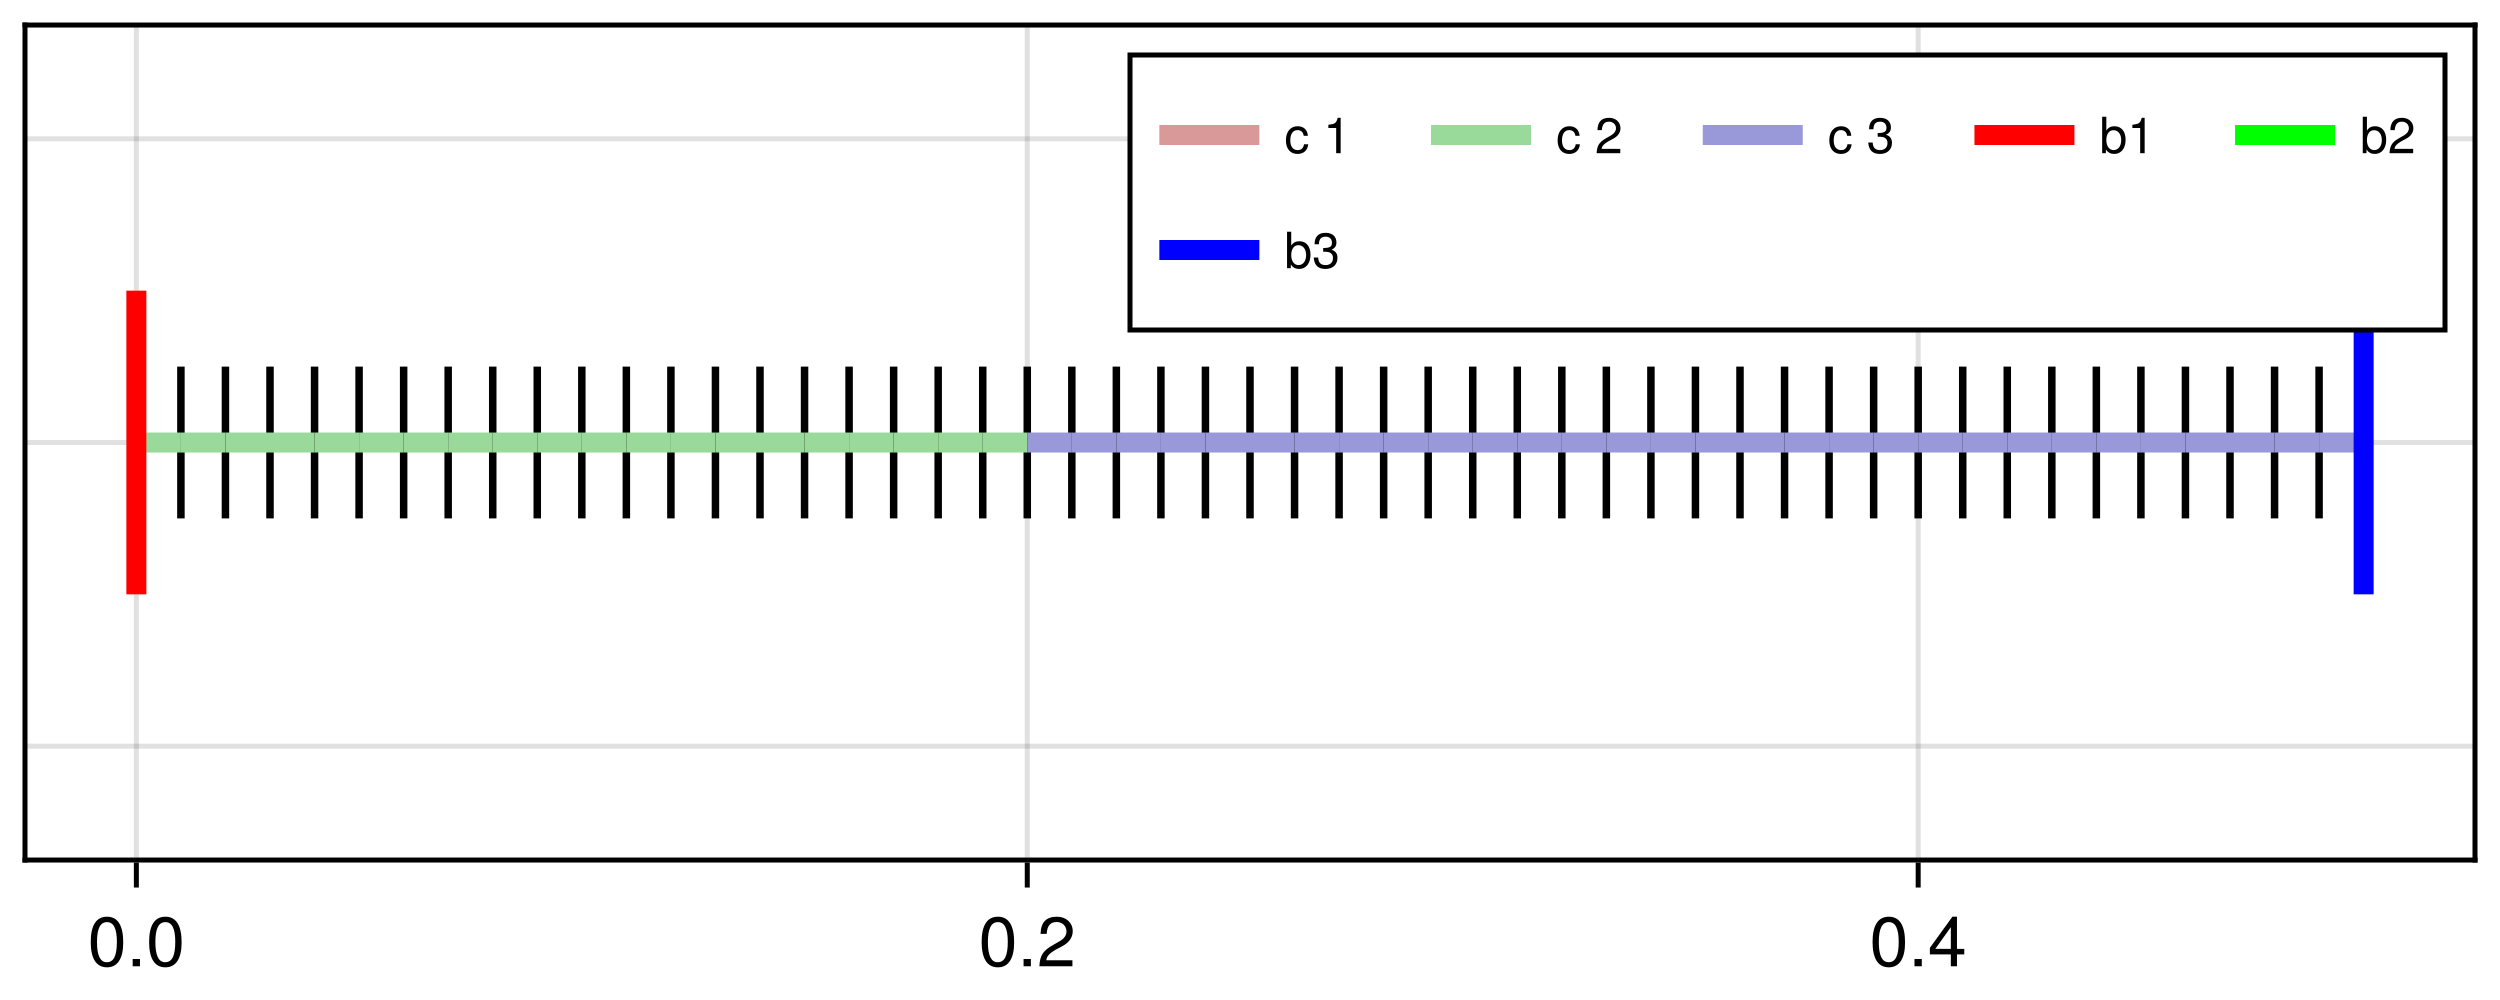 <?xml version="1.0" encoding="UTF-8"?>
<svg xmlns="http://www.w3.org/2000/svg" xmlns:xlink="http://www.w3.org/1999/xlink" width="375" height="150" viewBox="0 0 375 150">
<defs>
<g>
<g id="glyph-0-0-6805db10">
<path d="M 5.328 -3.578 C 5.328 -1.141 4.469 0.156 2.891 0.156 C 1.297 0.156 0.453 -1.141 0.453 -3.641 C 0.453 -6.141 1.281 -7.438 2.891 -7.438 C 4.5 -7.438 5.328 -6.156 5.328 -3.578 Z M 4.375 -3.672 C 4.375 -5.656 3.891 -6.625 2.891 -6.625 C 1.891 -6.625 1.391 -5.672 1.391 -3.641 C 1.391 -1.594 1.891 -0.609 2.859 -0.609 C 3.891 -0.609 4.375 -1.547 4.375 -3.672 Z M 4.375 -3.672 "/>
</g>
<g id="glyph-0-1-6805db10">
<path d="M 2 0 C 2 0 0.906 0 0.906 0 C 0.906 0 0.906 -1.094 0.906 -1.094 C 0.906 -1.094 2 -1.094 2 -1.094 C 2 -1.094 2 0 2 0 Z M 2 0 "/>
</g>
<g id="glyph-0-2-6805db10">
<path d="M 5.359 -5.266 C 5.359 -4.344 4.828 -3.562 3.797 -3.016 C 3.797 -3.016 2.734 -2.453 2.734 -2.453 C 1.828 -1.906 1.484 -1.516 1.391 -0.906 C 1.391 -0.906 5.312 -0.906 5.312 -0.906 C 5.312 -0.906 5.312 0 5.312 0 C 5.312 0 0.359 0 0.359 0 C 0.438 -1.641 0.891 -2.344 2.453 -3.219 C 2.453 -3.219 3.406 -3.766 3.406 -3.766 C 4.078 -4.141 4.422 -4.656 4.422 -5.234 C 4.422 -6.031 3.797 -6.641 2.953 -6.641 C 2.031 -6.641 1.516 -6.109 1.453 -4.859 C 1.453 -4.859 0.531 -4.859 0.531 -4.859 C 0.578 -6.672 1.453 -7.438 2.984 -7.438 C 4.391 -7.438 5.359 -6.516 5.359 -5.266 Z M 5.359 -5.266 "/>
</g>
<g id="glyph-0-3-6805db10">
<path d="M 5.453 -1.781 C 5.453 -1.781 4.359 -1.781 4.359 -1.781 C 4.359 -1.781 4.359 0 4.359 0 C 4.359 0 3.438 0 3.438 0 C 3.438 0 3.438 -1.781 3.438 -1.781 C 3.438 -1.781 0.297 -1.781 0.297 -1.781 C 0.297 -1.781 0.297 -2.766 0.297 -2.766 C 0.297 -2.766 3.672 -7.438 3.672 -7.438 C 3.672 -7.438 4.359 -7.438 4.359 -7.438 C 4.359 -7.438 4.359 -2.609 4.359 -2.609 C 4.359 -2.609 5.453 -2.609 5.453 -2.609 C 5.453 -2.609 5.453 -1.781 5.453 -1.781 Z M 3.438 -2.609 C 3.438 -2.609 3.438 -5.875 3.438 -5.875 C 3.438 -5.875 1.109 -2.609 1.109 -2.609 C 1.109 -2.609 3.438 -2.609 3.438 -2.609 Z M 3.438 -2.609 "/>
</g>
<g id="glyph-1-0-6805db10">
<path d="M 5.328 -3.578 C 5.328 -1.141 4.469 0.156 2.891 0.156 C 1.297 0.156 0.453 -1.141 0.453 -3.641 C 0.453 -6.141 1.281 -7.438 2.891 -7.438 C 4.5 -7.438 5.328 -6.156 5.328 -3.578 Z M 4.375 -3.672 C 4.375 -5.656 3.891 -6.625 2.891 -6.625 C 1.891 -6.625 1.391 -5.672 1.391 -3.641 C 1.391 -1.594 1.891 -0.609 2.859 -0.609 C 3.891 -0.609 4.375 -1.547 4.375 -3.672 Z M 4.375 -3.672 "/>
</g>
<g id="glyph-2-0-6805db10">
<path d="M 3.578 -1.344 C 3.5 -0.453 2.906 0.109 1.969 0.109 C 0.906 0.109 0.234 -0.656 0.234 -1.922 C 0.234 -3.234 0.922 -4.047 1.984 -4.047 C 2.859 -4.047 3.453 -3.562 3.531 -2.609 C 3.531 -2.609 2.906 -2.609 2.906 -2.609 C 2.828 -3.156 2.5 -3.469 1.969 -3.469 C 1.297 -3.469 0.891 -2.906 0.891 -1.922 C 0.891 -1 1.297 -0.469 1.984 -0.469 C 2.516 -0.469 2.844 -0.719 2.953 -1.344 C 2.953 -1.344 3.578 -1.344 3.578 -1.344 Z M 3.578 -1.344 "/>
</g>
<g id="glyph-2-1-6805db10">
</g>
<g id="glyph-2-2-6805db10">
<path d="M 3.828 -3.75 C 3.828 -3.109 3.453 -2.547 2.703 -2.156 C 2.703 -2.156 1.953 -1.75 1.953 -1.75 C 1.312 -1.359 1.062 -1.094 1 -0.656 C 1 -0.656 3.797 -0.656 3.797 -0.656 C 3.797 -0.656 3.797 0 3.797 0 C 3.797 0 0.25 0 0.25 0 C 0.312 -1.172 0.641 -1.672 1.75 -2.297 C 1.75 -2.297 2.438 -2.688 2.438 -2.688 C 2.906 -2.969 3.156 -3.328 3.156 -3.75 C 3.156 -4.312 2.703 -4.734 2.109 -4.734 C 1.453 -4.734 1.094 -4.359 1.031 -3.469 C 1.031 -3.469 0.375 -3.469 0.375 -3.469 C 0.406 -4.766 1.047 -5.312 2.125 -5.312 C 3.141 -5.312 3.828 -4.656 3.828 -3.75 Z M 3.828 -3.75 "/>
</g>
<g id="glyph-2-3-6805db10">
<path d="M 3.797 -1.547 C 3.797 -0.547 3.094 0.109 2 0.109 C 0.906 0.109 0.328 -0.422 0.234 -1.609 C 0.234 -1.609 0.906 -1.609 0.906 -1.609 C 0.938 -0.828 1.297 -0.469 2.016 -0.469 C 2.703 -0.469 3.125 -0.875 3.125 -1.531 C 3.125 -2.125 2.75 -2.469 2.016 -2.469 C 2.016 -2.469 1.656 -2.469 1.656 -2.469 C 1.656 -2.469 1.656 -3.031 1.656 -3.031 C 2.719 -3.031 2.969 -3.266 2.969 -3.828 C 2.969 -4.391 2.609 -4.734 2.031 -4.734 C 1.344 -4.734 1.031 -4.391 1.016 -3.594 C 1.016 -3.594 0.359 -3.594 0.359 -3.594 C 0.375 -4.734 0.938 -5.312 2.016 -5.312 C 3.031 -5.312 3.641 -4.766 3.641 -3.859 C 3.641 -3.328 3.391 -2.984 2.891 -2.781 C 3.531 -2.562 3.797 -2.188 3.797 -1.547 Z M 3.797 -1.547 "/>
</g>
<g id="glyph-2-4-6805db10">
<path d="M 3.922 -2.016 C 3.922 -0.734 3.25 0.109 2.219 0.109 C 1.672 0.109 1.266 -0.109 0.969 -0.562 C 0.969 -0.562 0.969 0 0.969 0 C 0.969 0 0.406 0 0.406 0 C 0.406 0 0.406 -5.469 0.406 -5.469 C 0.406 -5.469 1.031 -5.469 1.031 -5.469 C 1.031 -5.469 1.031 -3.391 1.031 -3.391 C 1.312 -3.844 1.703 -4.047 2.25 -4.047 C 3.281 -4.047 3.922 -3.281 3.922 -2.016 Z M 3.266 -1.969 C 3.266 -2.844 2.812 -3.453 2.125 -3.453 C 1.469 -3.484 1.031 -2.891 1.031 -1.969 C 1.031 -1.078 1.469 -0.469 2.125 -0.469 C 2.812 -0.469 3.266 -1.078 3.266 -1.969 Z M 3.266 -1.969 "/>
</g>
<g id="glyph-2-5-6805db10">
<path d="M 2.609 0 C 2.609 0 1.938 0 1.938 0 C 1.938 0 1.938 -3.781 1.938 -3.781 C 1.938 -3.781 0.766 -3.781 0.766 -3.781 C 0.766 -3.781 0.766 -4.266 0.766 -4.266 C 1.781 -4.391 1.938 -4.5 2.172 -5.312 C 2.172 -5.312 2.609 -5.312 2.609 -5.312 C 2.609 -5.312 2.609 0 2.609 0 Z M 2.609 0 "/>
</g>
<g id="glyph-3-0-6805db10">
<path d="M 2.609 0 C 2.609 0 1.938 0 1.938 0 C 1.938 0 1.938 -3.781 1.938 -3.781 C 1.938 -3.781 0.766 -3.781 0.766 -3.781 C 0.766 -3.781 0.766 -4.266 0.766 -4.266 C 1.781 -4.391 1.938 -4.5 2.172 -5.312 C 2.172 -5.312 2.609 -5.312 2.609 -5.312 C 2.609 -5.312 2.609 0 2.609 0 Z M 2.609 0 "/>
</g>
<g id="glyph-3-1-6805db10">
</g>
<g id="glyph-4-0-6805db10">
<path d="M 3.922 -2.016 C 3.922 -0.734 3.25 0.109 2.219 0.109 C 1.672 0.109 1.266 -0.109 0.969 -0.562 C 0.969 -0.562 0.969 0 0.969 0 C 0.969 0 0.406 0 0.406 0 C 0.406 0 0.406 -5.469 0.406 -5.469 C 0.406 -5.469 1.031 -5.469 1.031 -5.469 C 1.031 -5.469 1.031 -3.391 1.031 -3.391 C 1.312 -3.844 1.703 -4.047 2.25 -4.047 C 3.281 -4.047 3.922 -3.281 3.922 -2.016 Z M 3.266 -1.969 C 3.266 -2.844 2.812 -3.453 2.125 -3.453 C 1.469 -3.484 1.031 -2.891 1.031 -1.969 C 1.031 -1.078 1.469 -0.469 2.125 -0.469 C 2.812 -0.469 3.266 -1.078 3.266 -1.969 Z M 3.266 -1.969 "/>
</g>
<g id="glyph-5-0-6805db10">
<path d="M 3.922 -2.016 C 3.922 -0.734 3.25 0.109 2.219 0.109 C 1.672 0.109 1.266 -0.109 0.969 -0.562 C 0.969 -0.562 0.969 0 0.969 0 C 0.969 0 0.406 0 0.406 0 C 0.406 0 0.406 -5.469 0.406 -5.469 C 0.406 -5.469 1.031 -5.469 1.031 -5.469 C 1.031 -5.469 1.031 -3.391 1.031 -3.391 C 1.312 -3.844 1.703 -4.047 2.25 -4.047 C 3.281 -4.047 3.922 -3.281 3.922 -2.016 Z M 3.266 -1.969 C 3.266 -2.844 2.812 -3.453 2.125 -3.453 C 1.469 -3.484 1.031 -2.891 1.031 -1.969 C 1.031 -1.078 1.469 -0.469 2.125 -0.469 C 2.812 -0.469 3.266 -1.078 3.266 -1.969 Z M 3.266 -1.969 "/>
</g>
<g id="glyph-6-0-6805db10">
<path d="M 3.797 -1.547 C 3.797 -0.547 3.094 0.109 2 0.109 C 0.906 0.109 0.328 -0.422 0.234 -1.609 C 0.234 -1.609 0.906 -1.609 0.906 -1.609 C 0.938 -0.828 1.297 -0.469 2.016 -0.469 C 2.703 -0.469 3.125 -0.875 3.125 -1.531 C 3.125 -2.125 2.75 -2.469 2.016 -2.469 C 2.016 -2.469 1.656 -2.469 1.656 -2.469 C 1.656 -2.469 1.656 -3.031 1.656 -3.031 C 2.719 -3.031 2.969 -3.266 2.969 -3.828 C 2.969 -4.391 2.609 -4.734 2.031 -4.734 C 1.344 -4.734 1.031 -4.391 1.016 -3.594 C 1.016 -3.594 0.359 -3.594 0.359 -3.594 C 0.375 -4.734 0.938 -5.312 2.016 -5.312 C 3.031 -5.312 3.641 -4.766 3.641 -3.859 C 3.641 -3.328 3.391 -2.984 2.891 -2.781 C 3.531 -2.562 3.797 -2.188 3.797 -1.547 Z M 3.797 -1.547 "/>
</g>
</g>
</defs>
<rect x="-37.5" y="-15" width="450" height="180" fill="rgb(100%, 100%, 100%)" fill-opacity="1"/>
<path fill-rule="nonzero" fill="rgb(100%, 100%, 100%)" fill-opacity="1" d="M 3.75 129 L 371.25 129 L 371.25 3.75 L 3.75 3.75 Z M 3.75 129 "/>
<path fill="none" stroke-width="1" stroke-linecap="butt" stroke-linejoin="miter" stroke="rgb(0%, 0%, 0%)" stroke-opacity="0.12" stroke-miterlimit="1.155" d="M 27.271 172 L 27.271 5 " transform="matrix(0.75, 0, 0, 0.75, 0, 0)"/>
<path fill="none" stroke-width="1" stroke-linecap="butt" stroke-linejoin="miter" stroke="rgb(0%, 0%, 0%)" stroke-opacity="0.12" stroke-miterlimit="1.155" d="M 205.453 172 L 205.453 5 " transform="matrix(0.75, 0, 0, 0.75, 0, 0)"/>
<path fill="none" stroke-width="1" stroke-linecap="butt" stroke-linejoin="miter" stroke="rgb(0%, 0%, 0%)" stroke-opacity="0.12" stroke-miterlimit="1.155" d="M 383.635 172 L 383.635 5 " transform="matrix(0.75, 0, 0, 0.75, 0, 0)"/>
<path fill="none" stroke-width="1" stroke-linecap="butt" stroke-linejoin="miter" stroke="rgb(0%, 0%, 0%)" stroke-opacity="0.12" stroke-miterlimit="1.155" d="M 5 149.229 L 495 149.229 " transform="matrix(0.75, 0, 0, 0.75, 0, 0)"/>
<path fill="none" stroke-width="1" stroke-linecap="butt" stroke-linejoin="miter" stroke="rgb(0%, 0%, 0%)" stroke-opacity="0.12" stroke-miterlimit="1.155" d="M 5 88.5 L 495 88.5 " transform="matrix(0.75, 0, 0, 0.75, 0, 0)"/>
<path fill="none" stroke-width="1" stroke-linecap="butt" stroke-linejoin="miter" stroke="rgb(0%, 0%, 0%)" stroke-opacity="0.12" stroke-miterlimit="1.155" d="M 5 27.771 L 495 27.771 " transform="matrix(0.75, 0, 0, 0.75, 0, 0)"/>
<g fill="rgb(0%, 0%, 0%)" fill-opacity="1">
<use xlink:href="#glyph-0-0-6805db10" x="13.157" y="144.943"/>
</g>
<g fill="rgb(0%, 0%, 0%)" fill-opacity="1">
<use xlink:href="#glyph-0-1-6805db10" x="18.995" y="144.943"/>
</g>
<g fill="rgb(0%, 0%, 0%)" fill-opacity="1">
<use xlink:href="#glyph-1-0-6805db10" x="21.914" y="144.943"/>
</g>
<g fill="rgb(0%, 0%, 0%)" fill-opacity="1">
<use xlink:href="#glyph-0-0-6805db10" x="146.793" y="144.943"/>
</g>
<g fill="rgb(0%, 0%, 0%)" fill-opacity="1">
<use xlink:href="#glyph-0-1-6805db10" x="152.631" y="144.943"/>
</g>
<g fill="rgb(0%, 0%, 0%)" fill-opacity="1">
<use xlink:href="#glyph-0-2-6805db10" x="155.55" y="144.943"/>
</g>
<g fill="rgb(0%, 0%, 0%)" fill-opacity="1">
<use xlink:href="#glyph-0-0-6805db10" x="280.43" y="144.943"/>
</g>
<g fill="rgb(0%, 0%, 0%)" fill-opacity="1">
<use xlink:href="#glyph-0-1-6805db10" x="286.268" y="144.943"/>
</g>
<g fill="rgb(0%, 0%, 0%)" fill-opacity="1">
<use xlink:href="#glyph-0-3-6805db10" x="289.187" y="144.943"/>
</g>
<path fill="none" stroke-width="1.5" stroke-linecap="butt" stroke-linejoin="miter" stroke="rgb(0%, 0%, 0%)" stroke-opacity="1" stroke-miterlimit="1.155" d="M 27.271 73.318 L 27.271 103.682 " transform="matrix(0.75, 0, 0, 0.75, 0, 0)"/>
<path fill="none" stroke-width="1.5" stroke-linecap="butt" stroke-linejoin="miter" stroke="rgb(0%, 0%, 0%)" stroke-opacity="1" stroke-miterlimit="1.155" d="M 36.182 73.318 L 36.182 103.682 " transform="matrix(0.75, 0, 0, 0.75, 0, 0)"/>
<path fill="none" stroke-width="1.5" stroke-linecap="butt" stroke-linejoin="miter" stroke="rgb(0%, 0%, 0%)" stroke-opacity="1" stroke-miterlimit="1.155" d="M 45.089 73.318 L 45.089 103.682 " transform="matrix(0.75, 0, 0, 0.75, 0, 0)"/>
<path fill="none" stroke-width="1.5" stroke-linecap="butt" stroke-linejoin="miter" stroke="rgb(0%, 0%, 0%)" stroke-opacity="1" stroke-miterlimit="1.155" d="M 54 73.318 L 54 103.682 " transform="matrix(0.75, 0, 0, 0.75, 0, 0)"/>
<path fill="none" stroke-width="1.5" stroke-linecap="butt" stroke-linejoin="miter" stroke="rgb(0%, 0%, 0%)" stroke-opacity="1" stroke-miterlimit="1.155" d="M 62.911 73.318 L 62.911 103.682 " transform="matrix(0.75, 0, 0, 0.75, 0, 0)"/>
<path fill="none" stroke-width="1.5" stroke-linecap="butt" stroke-linejoin="miter" stroke="rgb(0%, 0%, 0%)" stroke-opacity="1" stroke-miterlimit="1.155" d="M 71.818 73.318 L 71.818 103.682 " transform="matrix(0.75, 0, 0, 0.75, 0, 0)"/>
<path fill="none" stroke-width="1.5" stroke-linecap="butt" stroke-linejoin="miter" stroke="rgb(0%, 0%, 0%)" stroke-opacity="1" stroke-miterlimit="1.155" d="M 80.729 73.318 L 80.729 103.682 " transform="matrix(0.75, 0, 0, 0.75, 0, 0)"/>
<path fill="none" stroke-width="1.5" stroke-linecap="butt" stroke-linejoin="miter" stroke="rgb(0%, 0%, 0%)" stroke-opacity="1" stroke-miterlimit="1.155" d="M 89.635 73.318 L 89.635 103.682 " transform="matrix(0.75, 0, 0, 0.75, 0, 0)"/>
<path fill="none" stroke-width="1.5" stroke-linecap="butt" stroke-linejoin="miter" stroke="rgb(0%, 0%, 0%)" stroke-opacity="1" stroke-miterlimit="1.155" d="M 98.547 73.318 L 98.547 103.682 " transform="matrix(0.75, 0, 0, 0.75, 0, 0)"/>
<path fill="none" stroke-width="1.5" stroke-linecap="butt" stroke-linejoin="miter" stroke="rgb(0%, 0%, 0%)" stroke-opacity="1" stroke-miterlimit="1.155" d="M 107.453 73.318 L 107.453 103.682 " transform="matrix(0.75, 0, 0, 0.75, 0, 0)"/>
<path fill="none" stroke-width="1.5" stroke-linecap="butt" stroke-linejoin="miter" stroke="rgb(0%, 0%, 0%)" stroke-opacity="1" stroke-miterlimit="1.155" d="M 116.365 73.318 L 116.365 103.682 " transform="matrix(0.75, 0, 0, 0.75, 0, 0)"/>
<path fill="none" stroke-width="1.5" stroke-linecap="butt" stroke-linejoin="miter" stroke="rgb(0%, 0%, 0%)" stroke-opacity="1" stroke-miterlimit="1.155" d="M 125.271 73.318 L 125.271 103.682 " transform="matrix(0.75, 0, 0, 0.75, 0, 0)"/>
<path fill="none" stroke-width="1.5" stroke-linecap="butt" stroke-linejoin="miter" stroke="rgb(0%, 0%, 0%)" stroke-opacity="1" stroke-miterlimit="1.155" d="M 134.182 73.318 L 134.182 103.682 " transform="matrix(0.75, 0, 0, 0.75, 0, 0)"/>
<path fill="none" stroke-width="1.5" stroke-linecap="butt" stroke-linejoin="miter" stroke="rgb(0%, 0%, 0%)" stroke-opacity="1" stroke-miterlimit="1.155" d="M 143.089 73.318 L 143.089 103.682 " transform="matrix(0.75, 0, 0, 0.75, 0, 0)"/>
<path fill="none" stroke-width="1.5" stroke-linecap="butt" stroke-linejoin="miter" stroke="rgb(0%, 0%, 0%)" stroke-opacity="1" stroke-miterlimit="1.155" d="M 152 73.318 L 152 103.682 " transform="matrix(0.75, 0, 0, 0.75, 0, 0)"/>
<path fill="none" stroke-width="1.5" stroke-linecap="butt" stroke-linejoin="miter" stroke="rgb(0%, 0%, 0%)" stroke-opacity="1" stroke-miterlimit="1.155" d="M 160.911 73.318 L 160.911 103.682 " transform="matrix(0.75, 0, 0, 0.75, 0, 0)"/>
<path fill="none" stroke-width="1.5" stroke-linecap="butt" stroke-linejoin="miter" stroke="rgb(0%, 0%, 0%)" stroke-opacity="1" stroke-miterlimit="1.155" d="M 169.818 73.318 L 169.818 103.682 " transform="matrix(0.75, 0, 0, 0.75, 0, 0)"/>
<path fill="none" stroke-width="1.5" stroke-linecap="butt" stroke-linejoin="miter" stroke="rgb(0%, 0%, 0%)" stroke-opacity="1" stroke-miterlimit="1.155" d="M 178.729 73.318 L 178.729 103.682 " transform="matrix(0.75, 0, 0, 0.75, 0, 0)"/>
<path fill="none" stroke-width="1.5" stroke-linecap="butt" stroke-linejoin="miter" stroke="rgb(0%, 0%, 0%)" stroke-opacity="1" stroke-miterlimit="1.155" d="M 187.635 73.318 L 187.635 103.682 " transform="matrix(0.75, 0, 0, 0.75, 0, 0)"/>
<path fill="none" stroke-width="1.5" stroke-linecap="butt" stroke-linejoin="miter" stroke="rgb(0%, 0%, 0%)" stroke-opacity="1" stroke-miterlimit="1.155" d="M 196.547 73.318 L 196.547 103.682 " transform="matrix(0.75, 0, 0, 0.75, 0, 0)"/>
<path fill="none" stroke-width="1.5" stroke-linecap="butt" stroke-linejoin="miter" stroke="rgb(0%, 0%, 0%)" stroke-opacity="1" stroke-miterlimit="1.155" d="M 205.453 73.318 L 205.453 103.682 " transform="matrix(0.75, 0, 0, 0.75, 0, 0)"/>
<path fill="none" stroke-width="1.5" stroke-linecap="butt" stroke-linejoin="miter" stroke="rgb(0%, 0%, 0%)" stroke-opacity="1" stroke-miterlimit="1.155" d="M 214.365 73.318 L 214.365 103.682 " transform="matrix(0.75, 0, 0, 0.75, 0, 0)"/>
<path fill="none" stroke-width="1.5" stroke-linecap="butt" stroke-linejoin="miter" stroke="rgb(0%, 0%, 0%)" stroke-opacity="1" stroke-miterlimit="1.155" d="M 223.271 73.318 L 223.271 103.682 " transform="matrix(0.75, 0, 0, 0.75, 0, 0)"/>
<path fill="none" stroke-width="1.5" stroke-linecap="butt" stroke-linejoin="miter" stroke="rgb(0%, 0%, 0%)" stroke-opacity="1" stroke-miterlimit="1.155" d="M 232.182 73.318 L 232.182 103.682 " transform="matrix(0.75, 0, 0, 0.75, 0, 0)"/>
<path fill="none" stroke-width="1.5" stroke-linecap="butt" stroke-linejoin="miter" stroke="rgb(0%, 0%, 0%)" stroke-opacity="1" stroke-miterlimit="1.155" d="M 241.089 73.318 L 241.089 103.682 " transform="matrix(0.75, 0, 0, 0.75, 0, 0)"/>
<path fill="none" stroke-width="1.5" stroke-linecap="butt" stroke-linejoin="miter" stroke="rgb(0%, 0%, 0%)" stroke-opacity="1" stroke-miterlimit="1.155" d="M 250 73.318 L 250 103.682 " transform="matrix(0.75, 0, 0, 0.75, 0, 0)"/>
<path fill="none" stroke-width="1.5" stroke-linecap="butt" stroke-linejoin="miter" stroke="rgb(0%, 0%, 0%)" stroke-opacity="1" stroke-miterlimit="1.155" d="M 258.911 73.318 L 258.911 103.682 " transform="matrix(0.75, 0, 0, 0.75, 0, 0)"/>
<path fill="none" stroke-width="1.5" stroke-linecap="butt" stroke-linejoin="miter" stroke="rgb(0%, 0%, 0%)" stroke-opacity="1" stroke-miterlimit="1.155" d="M 267.818 73.318 L 267.818 103.682 " transform="matrix(0.75, 0, 0, 0.75, 0, 0)"/>
<path fill="none" stroke-width="1.5" stroke-linecap="butt" stroke-linejoin="miter" stroke="rgb(0%, 0%, 0%)" stroke-opacity="1" stroke-miterlimit="1.155" d="M 276.729 73.318 L 276.729 103.682 " transform="matrix(0.75, 0, 0, 0.75, 0, 0)"/>
<path fill="none" stroke-width="1.5" stroke-linecap="butt" stroke-linejoin="miter" stroke="rgb(0%, 0%, 0%)" stroke-opacity="1" stroke-miterlimit="1.155" d="M 285.635 73.318 L 285.635 103.682 " transform="matrix(0.75, 0, 0, 0.75, 0, 0)"/>
<path fill="none" stroke-width="1.5" stroke-linecap="butt" stroke-linejoin="miter" stroke="rgb(0%, 0%, 0%)" stroke-opacity="1" stroke-miterlimit="1.155" d="M 294.547 73.318 L 294.547 103.682 " transform="matrix(0.75, 0, 0, 0.75, 0, 0)"/>
<path fill="none" stroke-width="1.5" stroke-linecap="butt" stroke-linejoin="miter" stroke="rgb(0%, 0%, 0%)" stroke-opacity="1" stroke-miterlimit="1.155" d="M 303.453 73.318 L 303.453 103.682 " transform="matrix(0.75, 0, 0, 0.75, 0, 0)"/>
<path fill="none" stroke-width="1.5" stroke-linecap="butt" stroke-linejoin="miter" stroke="rgb(0%, 0%, 0%)" stroke-opacity="1" stroke-miterlimit="1.155" d="M 312.365 73.318 L 312.365 103.682 " transform="matrix(0.75, 0, 0, 0.75, 0, 0)"/>
<path fill="none" stroke-width="1.5" stroke-linecap="butt" stroke-linejoin="miter" stroke="rgb(0%, 0%, 0%)" stroke-opacity="1" stroke-miterlimit="1.155" d="M 321.271 73.318 L 321.271 103.682 " transform="matrix(0.75, 0, 0, 0.75, 0, 0)"/>
<path fill="none" stroke-width="1.5" stroke-linecap="butt" stroke-linejoin="miter" stroke="rgb(0%, 0%, 0%)" stroke-opacity="1" stroke-miterlimit="1.155" d="M 330.182 73.318 L 330.182 103.682 " transform="matrix(0.75, 0, 0, 0.75, 0, 0)"/>
<path fill="none" stroke-width="1.5" stroke-linecap="butt" stroke-linejoin="miter" stroke="rgb(0%, 0%, 0%)" stroke-opacity="1" stroke-miterlimit="1.155" d="M 339.089 73.318 L 339.089 103.682 " transform="matrix(0.75, 0, 0, 0.75, 0, 0)"/>
<path fill="none" stroke-width="1.5" stroke-linecap="butt" stroke-linejoin="miter" stroke="rgb(0%, 0%, 0%)" stroke-opacity="1" stroke-miterlimit="1.155" d="M 348 73.318 L 348 103.682 " transform="matrix(0.75, 0, 0, 0.75, 0, 0)"/>
<path fill="none" stroke-width="1.5" stroke-linecap="butt" stroke-linejoin="miter" stroke="rgb(0%, 0%, 0%)" stroke-opacity="1" stroke-miterlimit="1.155" d="M 356.911 73.318 L 356.911 103.682 " transform="matrix(0.75, 0, 0, 0.75, 0, 0)"/>
<path fill="none" stroke-width="1.5" stroke-linecap="butt" stroke-linejoin="miter" stroke="rgb(0%, 0%, 0%)" stroke-opacity="1" stroke-miterlimit="1.155" d="M 365.818 73.318 L 365.818 103.682 " transform="matrix(0.75, 0, 0, 0.75, 0, 0)"/>
<path fill="none" stroke-width="1.5" stroke-linecap="butt" stroke-linejoin="miter" stroke="rgb(0%, 0%, 0%)" stroke-opacity="1" stroke-miterlimit="1.155" d="M 374.729 73.318 L 374.729 103.682 " transform="matrix(0.75, 0, 0, 0.75, 0, 0)"/>
<path fill="none" stroke-width="1.5" stroke-linecap="butt" stroke-linejoin="miter" stroke="rgb(0%, 0%, 0%)" stroke-opacity="1" stroke-miterlimit="1.155" d="M 383.635 73.318 L 383.635 103.682 " transform="matrix(0.75, 0, 0, 0.75, 0, 0)"/>
<path fill="none" stroke-width="1.5" stroke-linecap="butt" stroke-linejoin="miter" stroke="rgb(0%, 0%, 0%)" stroke-opacity="1" stroke-miterlimit="1.155" d="M 392.547 73.318 L 392.547 103.682 " transform="matrix(0.75, 0, 0, 0.75, 0, 0)"/>
<path fill="none" stroke-width="1.5" stroke-linecap="butt" stroke-linejoin="miter" stroke="rgb(0%, 0%, 0%)" stroke-opacity="1" stroke-miterlimit="1.155" d="M 401.453 73.318 L 401.453 103.682 " transform="matrix(0.75, 0, 0, 0.75, 0, 0)"/>
<path fill="none" stroke-width="1.5" stroke-linecap="butt" stroke-linejoin="miter" stroke="rgb(0%, 0%, 0%)" stroke-opacity="1" stroke-miterlimit="1.155" d="M 410.365 73.318 L 410.365 103.682 " transform="matrix(0.75, 0, 0, 0.75, 0, 0)"/>
<path fill="none" stroke-width="1.5" stroke-linecap="butt" stroke-linejoin="miter" stroke="rgb(0%, 0%, 0%)" stroke-opacity="1" stroke-miterlimit="1.155" d="M 419.271 73.318 L 419.271 103.682 " transform="matrix(0.75, 0, 0, 0.75, 0, 0)"/>
<path fill="none" stroke-width="1.5" stroke-linecap="butt" stroke-linejoin="miter" stroke="rgb(0%, 0%, 0%)" stroke-opacity="1" stroke-miterlimit="1.155" d="M 428.182 73.318 L 428.182 103.682 " transform="matrix(0.75, 0, 0, 0.75, 0, 0)"/>
<path fill="none" stroke-width="1.5" stroke-linecap="butt" stroke-linejoin="miter" stroke="rgb(0%, 0%, 0%)" stroke-opacity="1" stroke-miterlimit="1.155" d="M 437.089 73.318 L 437.089 103.682 " transform="matrix(0.75, 0, 0, 0.75, 0, 0)"/>
<path fill="none" stroke-width="1.5" stroke-linecap="butt" stroke-linejoin="miter" stroke="rgb(0%, 0%, 0%)" stroke-opacity="1" stroke-miterlimit="1.155" d="M 446 73.318 L 446 103.682 " transform="matrix(0.75, 0, 0, 0.75, 0, 0)"/>
<path fill="none" stroke-width="1.5" stroke-linecap="butt" stroke-linejoin="miter" stroke="rgb(0%, 0%, 0%)" stroke-opacity="1" stroke-miterlimit="1.155" d="M 454.911 73.318 L 454.911 103.682 " transform="matrix(0.75, 0, 0, 0.75, 0, 0)"/>
<path fill="none" stroke-width="1.5" stroke-linecap="butt" stroke-linejoin="miter" stroke="rgb(0%, 0%, 0%)" stroke-opacity="1" stroke-miterlimit="1.155" d="M 463.818 73.318 L 463.818 103.682 " transform="matrix(0.75, 0, 0, 0.75, 0, 0)"/>
<path fill="none" stroke-width="1.5" stroke-linecap="butt" stroke-linejoin="miter" stroke="rgb(0%, 0%, 0%)" stroke-opacity="1" stroke-miterlimit="1.155" d="M 472.729 73.318 L 472.729 103.682 " transform="matrix(0.75, 0, 0, 0.75, 0, 0)"/>
<path fill="none" stroke-width="4" stroke-linecap="butt" stroke-linejoin="miter" stroke="rgb(60%, 85%, 60%)" stroke-opacity="1" stroke-miterlimit="1.155" d="M 27.271 88.5 L 36.182 88.5 " transform="matrix(0.75, 0, 0, 0.75, 0, 0)"/>
<path fill="none" stroke-width="4" stroke-linecap="butt" stroke-linejoin="miter" stroke="rgb(60%, 85%, 60%)" stroke-opacity="1" stroke-miterlimit="1.155" d="M 36.182 88.5 L 45.089 88.5 " transform="matrix(0.75, 0, 0, 0.75, 0, 0)"/>
<path fill="none" stroke-width="4" stroke-linecap="butt" stroke-linejoin="miter" stroke="rgb(60%, 85%, 60%)" stroke-opacity="1" stroke-miterlimit="1.155" d="M 45.089 88.5 L 54 88.5 " transform="matrix(0.75, 0, 0, 0.75, 0, 0)"/>
<path fill="none" stroke-width="4" stroke-linecap="butt" stroke-linejoin="miter" stroke="rgb(60%, 85%, 60%)" stroke-opacity="1" stroke-miterlimit="1.155" d="M 54 88.5 L 62.911 88.5 " transform="matrix(0.75, 0, 0, 0.75, 0, 0)"/>
<path fill="none" stroke-width="4" stroke-linecap="butt" stroke-linejoin="miter" stroke="rgb(60%, 85%, 60%)" stroke-opacity="1" stroke-miterlimit="1.155" d="M 62.911 88.5 L 71.818 88.5 " transform="matrix(0.75, 0, 0, 0.75, 0, 0)"/>
<path fill="none" stroke-width="4" stroke-linecap="butt" stroke-linejoin="miter" stroke="rgb(60%, 85%, 60%)" stroke-opacity="1" stroke-miterlimit="1.155" d="M 71.818 88.5 L 80.729 88.5 " transform="matrix(0.75, 0, 0, 0.75, 0, 0)"/>
<path fill="none" stroke-width="4" stroke-linecap="butt" stroke-linejoin="miter" stroke="rgb(60%, 85%, 60%)" stroke-opacity="1" stroke-miterlimit="1.155" d="M 80.729 88.5 L 89.635 88.5 " transform="matrix(0.75, 0, 0, 0.75, 0, 0)"/>
<path fill="none" stroke-width="4" stroke-linecap="butt" stroke-linejoin="miter" stroke="rgb(60%, 85%, 60%)" stroke-opacity="1" stroke-miterlimit="1.155" d="M 89.635 88.5 L 98.547 88.5 " transform="matrix(0.75, 0, 0, 0.75, 0, 0)"/>
<path fill="none" stroke-width="4" stroke-linecap="butt" stroke-linejoin="miter" stroke="rgb(60%, 85%, 60%)" stroke-opacity="1" stroke-miterlimit="1.155" d="M 98.547 88.5 L 107.453 88.5 " transform="matrix(0.75, 0, 0, 0.75, 0, 0)"/>
<path fill="none" stroke-width="4" stroke-linecap="butt" stroke-linejoin="miter" stroke="rgb(60%, 85%, 60%)" stroke-opacity="1" stroke-miterlimit="1.155" d="M 107.453 88.5 L 116.365 88.5 " transform="matrix(0.75, 0, 0, 0.75, 0, 0)"/>
<path fill="none" stroke-width="4" stroke-linecap="butt" stroke-linejoin="miter" stroke="rgb(60%, 85%, 60%)" stroke-opacity="1" stroke-miterlimit="1.155" d="M 116.365 88.5 L 125.271 88.5 " transform="matrix(0.75, 0, 0, 0.75, 0, 0)"/>
<path fill="none" stroke-width="4" stroke-linecap="butt" stroke-linejoin="miter" stroke="rgb(60%, 85%, 60%)" stroke-opacity="1" stroke-miterlimit="1.155" d="M 125.271 88.5 L 134.182 88.5 " transform="matrix(0.75, 0, 0, 0.75, 0, 0)"/>
<path fill="none" stroke-width="4" stroke-linecap="butt" stroke-linejoin="miter" stroke="rgb(60%, 85%, 60%)" stroke-opacity="1" stroke-miterlimit="1.155" d="M 134.182 88.5 L 143.089 88.5 " transform="matrix(0.75, 0, 0, 0.75, 0, 0)"/>
<path fill="none" stroke-width="4" stroke-linecap="butt" stroke-linejoin="miter" stroke="rgb(60%, 85%, 60%)" stroke-opacity="1" stroke-miterlimit="1.155" d="M 143.089 88.5 L 152 88.5 " transform="matrix(0.75, 0, 0, 0.75, 0, 0)"/>
<path fill="none" stroke-width="4" stroke-linecap="butt" stroke-linejoin="miter" stroke="rgb(60%, 85%, 60%)" stroke-opacity="1" stroke-miterlimit="1.155" d="M 152 88.5 L 160.911 88.5 " transform="matrix(0.75, 0, 0, 0.75, 0, 0)"/>
<path fill="none" stroke-width="4" stroke-linecap="butt" stroke-linejoin="miter" stroke="rgb(60%, 85%, 60%)" stroke-opacity="1" stroke-miterlimit="1.155" d="M 160.911 88.5 L 169.818 88.5 " transform="matrix(0.75, 0, 0, 0.75, 0, 0)"/>
<path fill="none" stroke-width="4" stroke-linecap="butt" stroke-linejoin="miter" stroke="rgb(60%, 85%, 60%)" stroke-opacity="1" stroke-miterlimit="1.155" d="M 169.818 88.5 L 178.729 88.5 " transform="matrix(0.75, 0, 0, 0.75, 0, 0)"/>
<path fill="none" stroke-width="4" stroke-linecap="butt" stroke-linejoin="miter" stroke="rgb(60%, 85%, 60%)" stroke-opacity="1" stroke-miterlimit="1.155" d="M 178.729 88.5 L 187.635 88.5 " transform="matrix(0.75, 0, 0, 0.75, 0, 0)"/>
<path fill="none" stroke-width="4" stroke-linecap="butt" stroke-linejoin="miter" stroke="rgb(60%, 85%, 60%)" stroke-opacity="1" stroke-miterlimit="1.155" d="M 187.635 88.5 L 196.547 88.5 " transform="matrix(0.75, 0, 0, 0.75, 0, 0)"/>
<path fill="none" stroke-width="4" stroke-linecap="butt" stroke-linejoin="miter" stroke="rgb(60%, 85%, 60%)" stroke-opacity="1" stroke-miterlimit="1.155" d="M 196.547 88.5 L 205.453 88.5 " transform="matrix(0.75, 0, 0, 0.75, 0, 0)"/>
<path fill="none" stroke-width="4" stroke-linecap="butt" stroke-linejoin="miter" stroke="rgb(60%, 60%, 85%)" stroke-opacity="1" stroke-miterlimit="1.155" d="M 205.453 88.5 L 214.365 88.5 " transform="matrix(0.75, 0, 0, 0.75, 0, 0)"/>
<path fill="none" stroke-width="4" stroke-linecap="butt" stroke-linejoin="miter" stroke="rgb(60%, 60%, 85%)" stroke-opacity="1" stroke-miterlimit="1.155" d="M 214.365 88.5 L 223.271 88.5 " transform="matrix(0.75, 0, 0, 0.75, 0, 0)"/>
<path fill="none" stroke-width="4" stroke-linecap="butt" stroke-linejoin="miter" stroke="rgb(60%, 60%, 85%)" stroke-opacity="1" stroke-miterlimit="1.155" d="M 223.271 88.5 L 232.182 88.5 " transform="matrix(0.75, 0, 0, 0.75, 0, 0)"/>
<path fill="none" stroke-width="4" stroke-linecap="butt" stroke-linejoin="miter" stroke="rgb(60%, 60%, 85%)" stroke-opacity="1" stroke-miterlimit="1.155" d="M 232.182 88.5 L 241.089 88.5 " transform="matrix(0.75, 0, 0, 0.75, 0, 0)"/>
<path fill="none" stroke-width="4" stroke-linecap="butt" stroke-linejoin="miter" stroke="rgb(60%, 60%, 85%)" stroke-opacity="1" stroke-miterlimit="1.155" d="M 241.089 88.5 L 250 88.5 " transform="matrix(0.75, 0, 0, 0.75, 0, 0)"/>
<path fill="none" stroke-width="4" stroke-linecap="butt" stroke-linejoin="miter" stroke="rgb(60%, 60%, 85%)" stroke-opacity="1" stroke-miterlimit="1.155" d="M 250 88.5 L 258.911 88.5 " transform="matrix(0.75, 0, 0, 0.75, 0, 0)"/>
<path fill="none" stroke-width="4" stroke-linecap="butt" stroke-linejoin="miter" stroke="rgb(60%, 60%, 85%)" stroke-opacity="1" stroke-miterlimit="1.155" d="M 258.911 88.5 L 267.818 88.5 " transform="matrix(0.75, 0, 0, 0.75, 0, 0)"/>
<path fill="none" stroke-width="4" stroke-linecap="butt" stroke-linejoin="miter" stroke="rgb(60%, 60%, 85%)" stroke-opacity="1" stroke-miterlimit="1.155" d="M 267.818 88.5 L 276.729 88.5 " transform="matrix(0.75, 0, 0, 0.75, 0, 0)"/>
<path fill="none" stroke-width="4" stroke-linecap="butt" stroke-linejoin="miter" stroke="rgb(60%, 60%, 85%)" stroke-opacity="1" stroke-miterlimit="1.155" d="M 276.729 88.5 L 285.635 88.5 " transform="matrix(0.75, 0, 0, 0.75, 0, 0)"/>
<path fill="none" stroke-width="4" stroke-linecap="butt" stroke-linejoin="miter" stroke="rgb(60%, 60%, 85%)" stroke-opacity="1" stroke-miterlimit="1.155" d="M 285.635 88.5 L 294.547 88.5 " transform="matrix(0.75, 0, 0, 0.75, 0, 0)"/>
<path fill="none" stroke-width="4" stroke-linecap="butt" stroke-linejoin="miter" stroke="rgb(60%, 60%, 85%)" stroke-opacity="1" stroke-miterlimit="1.155" d="M 294.547 88.5 L 303.453 88.5 " transform="matrix(0.75, 0, 0, 0.75, 0, 0)"/>
<path fill="none" stroke-width="4" stroke-linecap="butt" stroke-linejoin="miter" stroke="rgb(60%, 60%, 85%)" stroke-opacity="1" stroke-miterlimit="1.155" d="M 303.453 88.5 L 312.365 88.5 " transform="matrix(0.75, 0, 0, 0.75, 0, 0)"/>
<path fill="none" stroke-width="4" stroke-linecap="butt" stroke-linejoin="miter" stroke="rgb(60%, 60%, 85%)" stroke-opacity="1" stroke-miterlimit="1.155" d="M 312.365 88.5 L 321.271 88.5 " transform="matrix(0.75, 0, 0, 0.75, 0, 0)"/>
<path fill="none" stroke-width="4" stroke-linecap="butt" stroke-linejoin="miter" stroke="rgb(60%, 60%, 85%)" stroke-opacity="1" stroke-miterlimit="1.155" d="M 321.271 88.5 L 330.182 88.5 " transform="matrix(0.75, 0, 0, 0.75, 0, 0)"/>
<path fill="none" stroke-width="4" stroke-linecap="butt" stroke-linejoin="miter" stroke="rgb(60%, 60%, 85%)" stroke-opacity="1" stroke-miterlimit="1.155" d="M 330.182 88.5 L 339.089 88.5 " transform="matrix(0.75, 0, 0, 0.75, 0, 0)"/>
<path fill="none" stroke-width="4" stroke-linecap="butt" stroke-linejoin="miter" stroke="rgb(60%, 60%, 85%)" stroke-opacity="1" stroke-miterlimit="1.155" d="M 339.089 88.5 L 348 88.5 " transform="matrix(0.75, 0, 0, 0.75, 0, 0)"/>
<path fill="none" stroke-width="4" stroke-linecap="butt" stroke-linejoin="miter" stroke="rgb(60%, 60%, 85%)" stroke-opacity="1" stroke-miterlimit="1.155" d="M 348 88.5 L 356.911 88.5 " transform="matrix(0.75, 0, 0, 0.75, 0, 0)"/>
<path fill="none" stroke-width="4" stroke-linecap="butt" stroke-linejoin="miter" stroke="rgb(60%, 60%, 85%)" stroke-opacity="1" stroke-miterlimit="1.155" d="M 356.911 88.5 L 365.818 88.5 " transform="matrix(0.75, 0, 0, 0.75, 0, 0)"/>
<path fill="none" stroke-width="4" stroke-linecap="butt" stroke-linejoin="miter" stroke="rgb(60%, 60%, 85%)" stroke-opacity="1" stroke-miterlimit="1.155" d="M 365.818 88.5 L 374.729 88.5 " transform="matrix(0.75, 0, 0, 0.75, 0, 0)"/>
<path fill="none" stroke-width="4" stroke-linecap="butt" stroke-linejoin="miter" stroke="rgb(60%, 60%, 85%)" stroke-opacity="1" stroke-miterlimit="1.155" d="M 374.729 88.5 L 383.635 88.5 " transform="matrix(0.75, 0, 0, 0.75, 0, 0)"/>
<path fill="none" stroke-width="4" stroke-linecap="butt" stroke-linejoin="miter" stroke="rgb(60%, 60%, 85%)" stroke-opacity="1" stroke-miterlimit="1.155" d="M 383.635 88.5 L 392.547 88.5 " transform="matrix(0.75, 0, 0, 0.75, 0, 0)"/>
<path fill="none" stroke-width="4" stroke-linecap="butt" stroke-linejoin="miter" stroke="rgb(60%, 60%, 85%)" stroke-opacity="1" stroke-miterlimit="1.155" d="M 392.547 88.5 L 401.453 88.5 " transform="matrix(0.75, 0, 0, 0.75, 0, 0)"/>
<path fill="none" stroke-width="4" stroke-linecap="butt" stroke-linejoin="miter" stroke="rgb(60%, 60%, 85%)" stroke-opacity="1" stroke-miterlimit="1.155" d="M 401.453 88.5 L 410.365 88.5 " transform="matrix(0.75, 0, 0, 0.75, 0, 0)"/>
<path fill="none" stroke-width="4" stroke-linecap="butt" stroke-linejoin="miter" stroke="rgb(60%, 60%, 85%)" stroke-opacity="1" stroke-miterlimit="1.155" d="M 410.365 88.5 L 419.271 88.5 " transform="matrix(0.75, 0, 0, 0.75, 0, 0)"/>
<path fill="none" stroke-width="4" stroke-linecap="butt" stroke-linejoin="miter" stroke="rgb(60%, 60%, 85%)" stroke-opacity="1" stroke-miterlimit="1.155" d="M 419.271 88.5 L 428.182 88.5 " transform="matrix(0.75, 0, 0, 0.75, 0, 0)"/>
<path fill="none" stroke-width="4" stroke-linecap="butt" stroke-linejoin="miter" stroke="rgb(60%, 60%, 85%)" stroke-opacity="1" stroke-miterlimit="1.155" d="M 428.182 88.5 L 437.089 88.5 " transform="matrix(0.75, 0, 0, 0.75, 0, 0)"/>
<path fill="none" stroke-width="4" stroke-linecap="butt" stroke-linejoin="miter" stroke="rgb(60%, 60%, 85%)" stroke-opacity="1" stroke-miterlimit="1.155" d="M 437.089 88.5 L 446 88.5 " transform="matrix(0.75, 0, 0, 0.75, 0, 0)"/>
<path fill="none" stroke-width="4" stroke-linecap="butt" stroke-linejoin="miter" stroke="rgb(60%, 60%, 85%)" stroke-opacity="1" stroke-miterlimit="1.155" d="M 446 88.5 L 454.911 88.5 " transform="matrix(0.75, 0, 0, 0.75, 0, 0)"/>
<path fill="none" stroke-width="4" stroke-linecap="butt" stroke-linejoin="miter" stroke="rgb(60%, 60%, 85%)" stroke-opacity="1" stroke-miterlimit="1.155" d="M 454.911 88.5 L 463.818 88.5 " transform="matrix(0.75, 0, 0, 0.75, 0, 0)"/>
<path fill="none" stroke-width="4" stroke-linecap="butt" stroke-linejoin="miter" stroke="rgb(60%, 60%, 85%)" stroke-opacity="1" stroke-miterlimit="1.155" d="M 463.818 88.5 L 472.729 88.5 " transform="matrix(0.75, 0, 0, 0.75, 0, 0)"/>
<path fill="none" stroke-width="4" stroke-linecap="butt" stroke-linejoin="miter" stroke="rgb(100%, 0%, 0%)" stroke-opacity="1" stroke-miterlimit="1.155" d="M 27.271 58.135 L 27.271 118.865 " transform="matrix(0.75, 0, 0, 0.75, 0, 0)"/>
<path fill="none" stroke-width="4" stroke-linecap="butt" stroke-linejoin="miter" stroke="rgb(0%, 0%, 100%)" stroke-opacity="1" stroke-miterlimit="1.155" d="M 472.729 58.135 L 472.729 118.865 " transform="matrix(0.75, 0, 0, 0.75, 0, 0)"/>
<path fill-rule="nonzero" fill="rgb(100%, 100%, 100%)" fill-opacity="1" stroke-width="1" stroke-linecap="butt" stroke-linejoin="miter" stroke="rgb(0%, 0%, 0%)" stroke-opacity="1" stroke-miterlimit="2" d="M 226 66 L 489 66 L 489 11 L 226 11 Z M 226 66 " transform="matrix(0.75, 0, 0, 0.75, 0, 0)"/>
<path fill="none" stroke-width="1" stroke-linecap="butt" stroke-linejoin="miter" stroke="rgb(0%, 0%, 0%)" stroke-opacity="1" stroke-miterlimit="1.155" d="M 27.271 172.5 L 27.271 177.5 " transform="matrix(0.75, 0, 0, 0.75, 0, 0)"/>
<path fill="none" stroke-width="1" stroke-linecap="butt" stroke-linejoin="miter" stroke="rgb(0%, 0%, 0%)" stroke-opacity="1" stroke-miterlimit="1.155" d="M 205.453 172.5 L 205.453 177.5 " transform="matrix(0.75, 0, 0, 0.75, 0, 0)"/>
<path fill="none" stroke-width="1" stroke-linecap="butt" stroke-linejoin="miter" stroke="rgb(0%, 0%, 0%)" stroke-opacity="1" stroke-miterlimit="1.155" d="M 383.635 172.5 L 383.635 177.5 " transform="matrix(0.75, 0, 0, 0.75, 0, 0)"/>
<path fill="none" stroke-width="4" stroke-linecap="butt" stroke-linejoin="miter" stroke="rgb(85%, 60%, 60%)" stroke-opacity="1" stroke-miterlimit="2" d="M 231.87 27 L 251.87 27 " transform="matrix(0.75, 0, 0, 0.75, 0, 0)"/>
<path fill="none" stroke-width="4" stroke-linecap="butt" stroke-linejoin="miter" stroke="rgb(60%, 85%, 60%)" stroke-opacity="1" stroke-miterlimit="2" d="M 286.208 27 L 306.208 27 " transform="matrix(0.75, 0, 0, 0.75, 0, 0)"/>
<path fill="none" stroke-width="4" stroke-linecap="butt" stroke-linejoin="miter" stroke="rgb(60%, 60%, 85%)" stroke-opacity="1" stroke-miterlimit="2" d="M 340.552 27 L 360.552 27 " transform="matrix(0.75, 0, 0, 0.75, 0, 0)"/>
<path fill="none" stroke-width="4" stroke-linecap="butt" stroke-linejoin="miter" stroke="rgb(100%, 0%, 0%)" stroke-opacity="1" stroke-miterlimit="2" d="M 394.891 27 L 414.891 27 " transform="matrix(0.75, 0, 0, 0.75, 0, 0)"/>
<path fill="none" stroke-width="4" stroke-linecap="butt" stroke-linejoin="miter" stroke="rgb(0%, 100%, 0%)" stroke-opacity="1" stroke-miterlimit="2" d="M 447.01 27 L 467.01 27 " transform="matrix(0.75, 0, 0, 0.75, 0, 0)"/>
<path fill="none" stroke-width="4" stroke-linecap="butt" stroke-linejoin="miter" stroke="rgb(0%, 0%, 100%)" stroke-opacity="1" stroke-miterlimit="2" d="M 231.87 50 L 251.87 50 " transform="matrix(0.75, 0, 0, 0.75, 0, 0)"/>
<g fill="rgb(0%, 0%, 0%)" fill-opacity="1">
<use xlink:href="#glyph-2-0-6805db10" x="192.653" y="22.984"/>
</g>
<g fill="rgb(0%, 0%, 0%)" fill-opacity="1">
<use xlink:href="#glyph-2-1-6805db10" x="196.403" y="22.984"/>
</g>
<g fill="rgb(0%, 0%, 0%)" fill-opacity="1">
<use xlink:href="#glyph-3-0-6805db10" x="198.488" y="22.984"/>
</g>
<g fill="rgb(0%, 0%, 0%)" fill-opacity="1">
<use xlink:href="#glyph-2-0-6805db10" x="233.408" y="22.984"/>
</g>
<g fill="rgb(0%, 0%, 0%)" fill-opacity="1">
<use xlink:href="#glyph-2-1-6805db10" x="237.158" y="22.984"/>
</g>
<g fill="rgb(0%, 0%, 0%)" fill-opacity="1">
<use xlink:href="#glyph-2-2-6805db10" x="239.243" y="22.984"/>
</g>
<g fill="rgb(0%, 0%, 0%)" fill-opacity="1">
<use xlink:href="#glyph-2-0-6805db10" x="274.163" y="22.984"/>
</g>
<g fill="rgb(0%, 0%, 0%)" fill-opacity="1">
<use xlink:href="#glyph-3-1-6805db10" x="277.913" y="22.984"/>
</g>
<g fill="rgb(0%, 0%, 0%)" fill-opacity="1">
<use xlink:href="#glyph-2-3-6805db10" x="279.998" y="22.984"/>
</g>
<g fill="rgb(0%, 0%, 0%)" fill-opacity="1">
<use xlink:href="#glyph-2-4-6805db10" x="314.918" y="22.984"/>
</g>
<g fill="rgb(0%, 0%, 0%)" fill-opacity="1">
<use xlink:href="#glyph-2-5-6805db10" x="319.088" y="22.984"/>
</g>
<g fill="rgb(0%, 0%, 0%)" fill-opacity="1">
<use xlink:href="#glyph-4-0-6805db10" x="354.008" y="22.984"/>
</g>
<g fill="rgb(0%, 0%, 0%)" fill-opacity="1">
<use xlink:href="#glyph-2-2-6805db10" x="358.178" y="22.984"/>
</g>
<g fill="rgb(0%, 0%, 0%)" fill-opacity="1">
<use xlink:href="#glyph-5-0-6805db10" x="192.652" y="40.234"/>
</g>
<g fill="rgb(0%, 0%, 0%)" fill-opacity="1">
<use xlink:href="#glyph-6-0-6805db10" x="196.823" y="40.234"/>
</g>
<path fill="none" stroke-width="1" stroke-linecap="butt" stroke-linejoin="miter" stroke="rgb(0%, 0%, 0%)" stroke-opacity="1" stroke-miterlimit="1.155" d="M 4.5 172 L 495.5 172 " transform="matrix(0.75, 0, 0, 0.75, 0, 0)"/>
<path fill="none" stroke-width="1" stroke-linecap="butt" stroke-linejoin="miter" stroke="rgb(0%, 0%, 0%)" stroke-opacity="1" stroke-miterlimit="1.155" d="M 5 172.5 L 5 4.5 " transform="matrix(0.75, 0, 0, 0.75, 0, 0)"/>
<path fill="none" stroke-width="1" stroke-linecap="butt" stroke-linejoin="miter" stroke="rgb(0%, 0%, 0%)" stroke-opacity="1" stroke-miterlimit="1.155" d="M 4.5 5 L 495.5 5 " transform="matrix(0.75, 0, 0, 0.75, 0, 0)"/>
<path fill="none" stroke-width="1" stroke-linecap="butt" stroke-linejoin="miter" stroke="rgb(0%, 0%, 0%)" stroke-opacity="1" stroke-miterlimit="1.155" d="M 495 172.5 L 495 4.5 " transform="matrix(0.75, 0, 0, 0.75, 0, 0)"/>
</svg>
